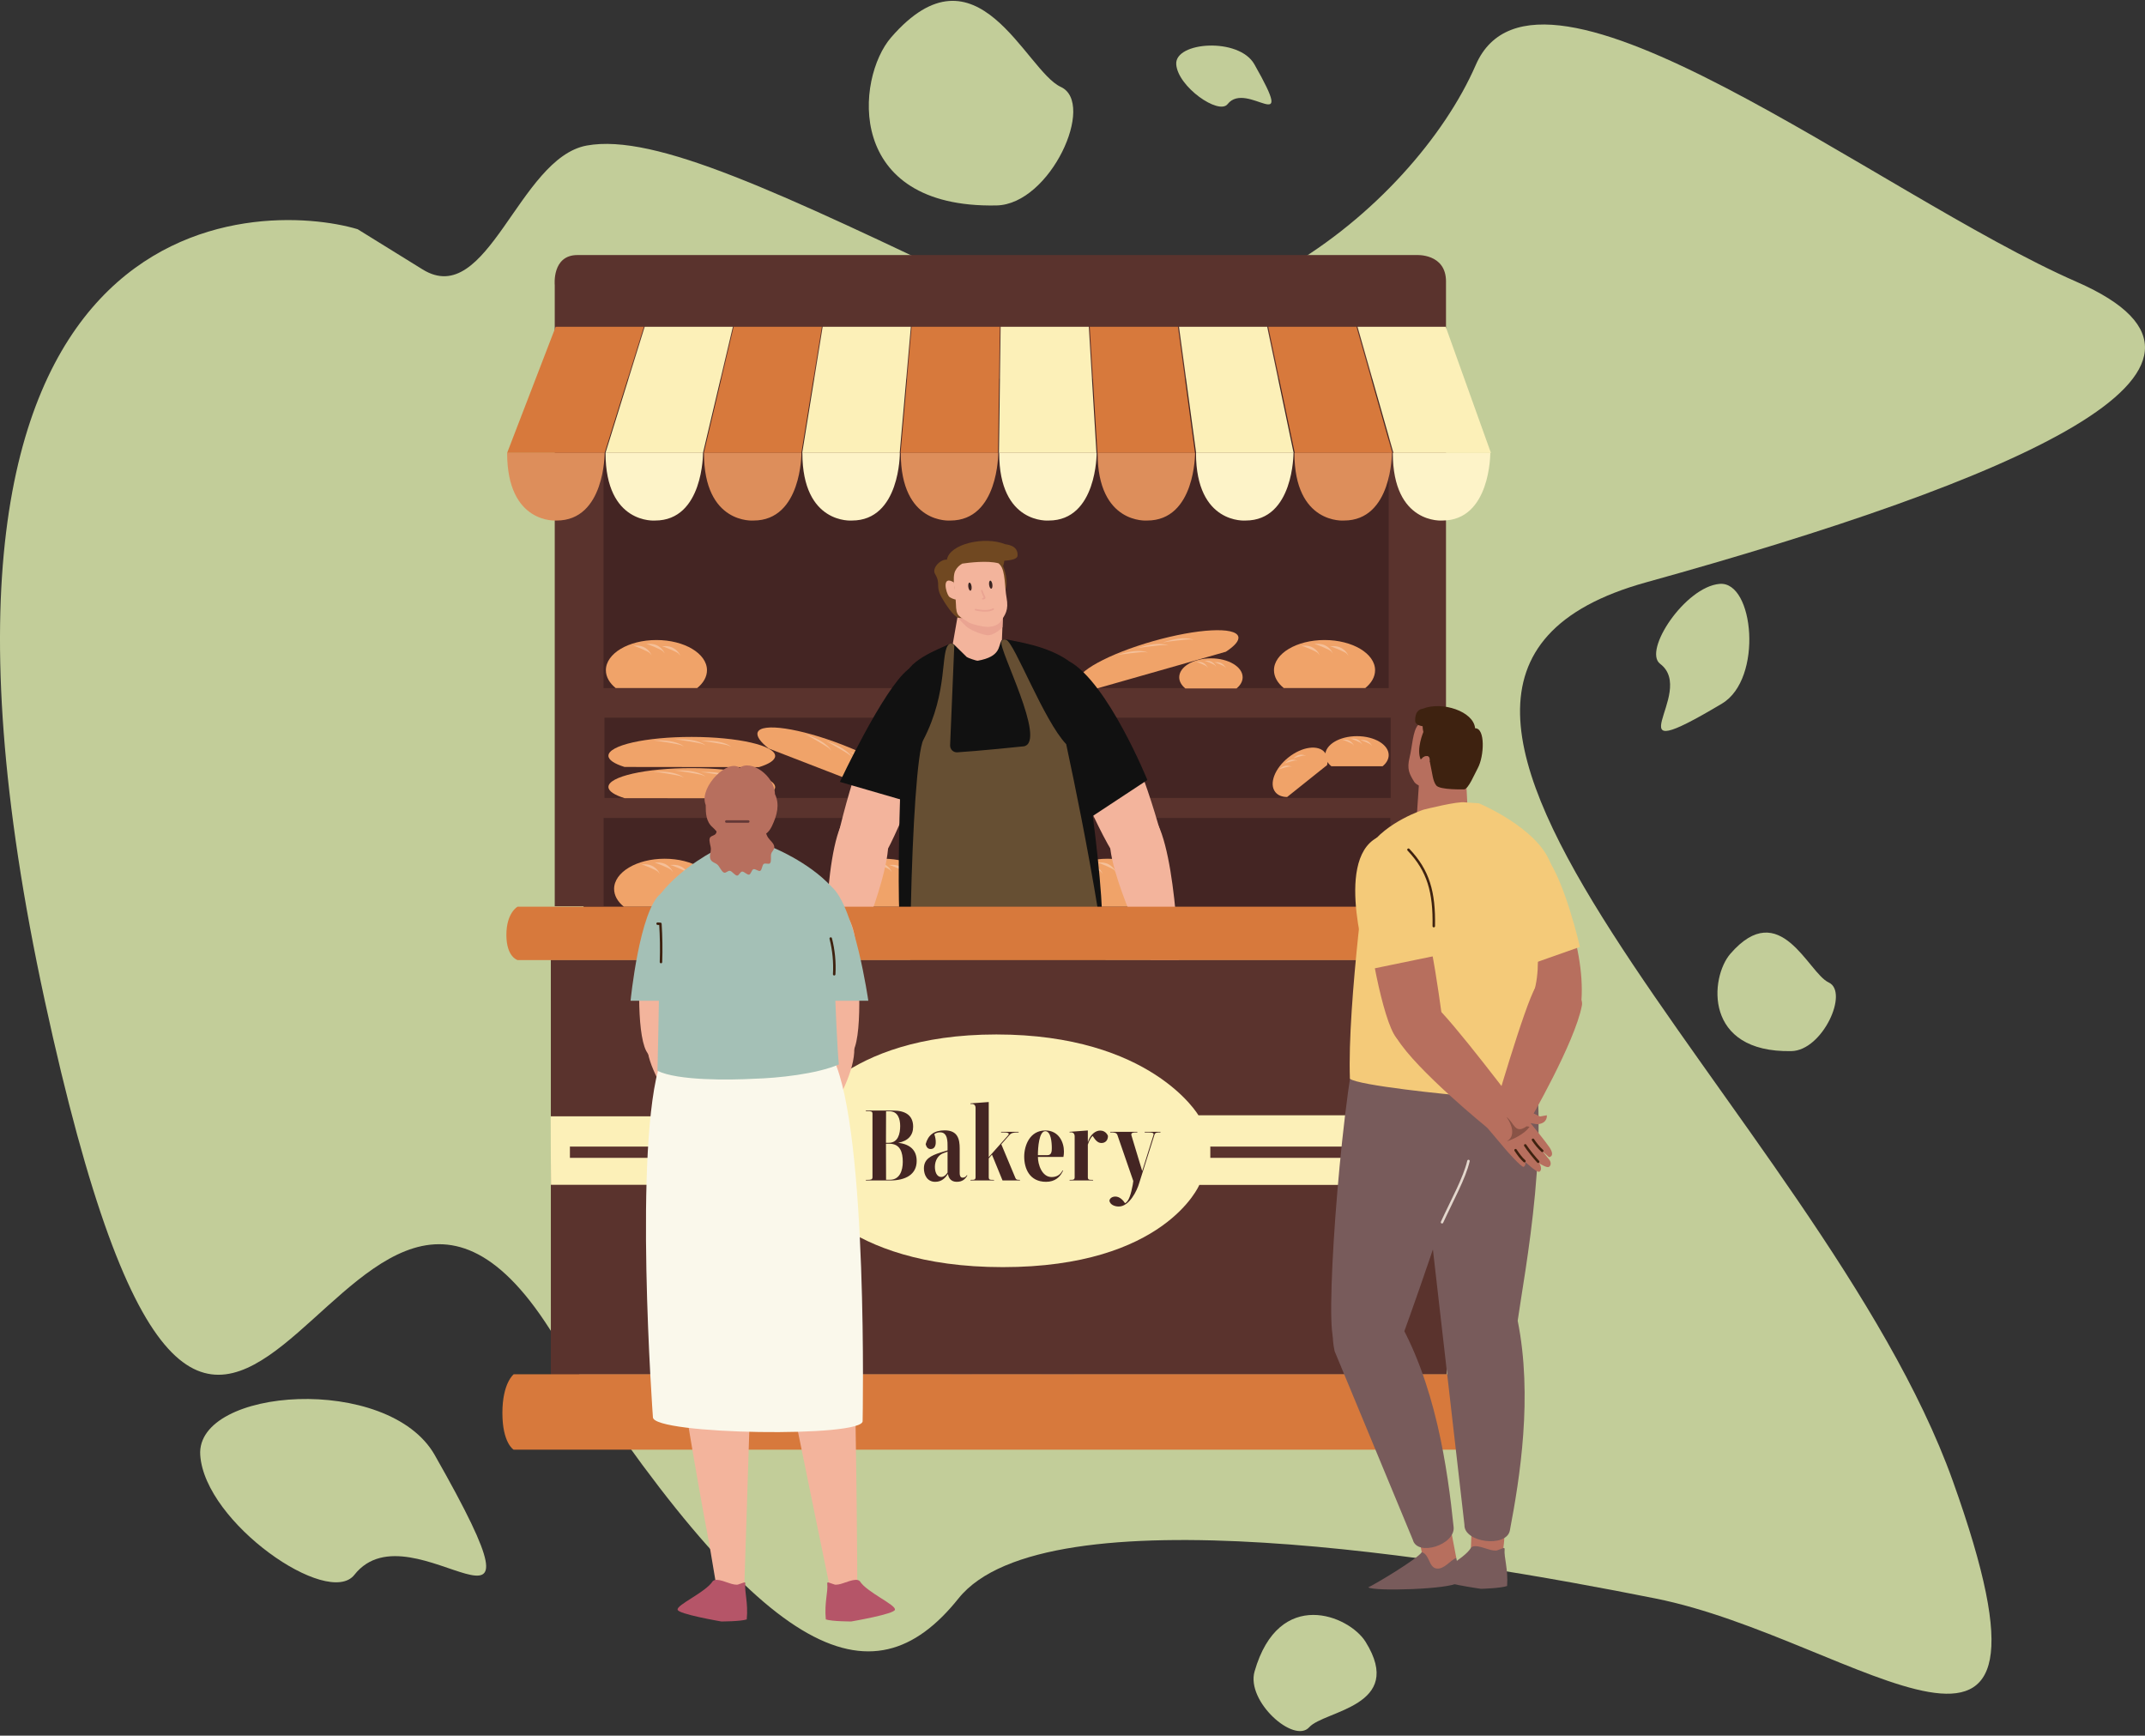 <svg width="398" height="322" viewBox="0 0 398 322" fill="none" xmlns="http://www.w3.org/2000/svg">
<rect x="0" y="0" width="398" height="322" fill="#333333" stroke="none"/>
<path d="M66.35 42.52C49.109 37.348 -24.456 34.476 8.304 185.625C41.064 336.775 62.326 184.476 101.982 246.543C141.638 308.61 161.752 316.658 177.844 296.545C193.937 276.431 269.799 289.074 307.154 296.545C344.509 304.015 386.648 342.612 362.325 274.705C338.002 206.798 237.036 127.005 305.428 108.037C373.819 89.069 422.094 68.381 385.314 52.288C348.533 36.196 285.317 -14.377 273.823 12.058C262.329 38.493 221.524 72.402 183.017 54.012C144.51 35.621 121.521 24.701 108.878 26.999C96.235 29.297 90.488 57.458 78.419 49.988L66.35 42.517V42.52Z" fill="#C2CD99"/>
<path d="M268.406 178.09H102.207V185.625H268.406V178.09Z" fill="#442523"/>
<path d="M261.878 68.921H108.279V170.697H261.878V68.921Z" fill="#442523"/>
<path d="M268.304 52.251C268.32 46.958 262.789 47.316 262.789 47.316H107.146C102.371 47.316 102.933 52.888 102.933 52.888V168.121H268.301C268.301 168.121 268.286 57.541 268.301 52.251H268.304ZM111.982 70.246H257.672V127.656H111.982V70.246ZM257.98 168.106H112.003V151.747H257.98V168.106ZM258.042 148.032H112.158V133.144H258.042V148.032Z" fill="#5A332D"/>
<path d="M185.188 84.026H167.1L169.151 60.62H185.515L185.188 84.026Z" fill="#D7793C"/>
<path d="M166.94 84.026H148.849L152.642 60.62H169.006L166.94 84.026Z" fill="#FCF0B8"/>
<path d="M148.689 84.026H130.598L136.129 60.62H152.493L148.689 84.026Z" fill="#D7793C"/>
<path d="M130.437 84.026H112.347L119.619 60.62H135.984L130.437 84.026Z" fill="#FCF0B8"/>
<path d="M112.186 84.026H94.095L103.106 60.62H119.471L112.186 84.026Z" fill="#D7793C"/>
<path d="M203.443 84.026H185.355L185.664 60.62H202.028L203.443 84.026Z" fill="#FCF0B8"/>
<path d="M221.719 84.026H203.628L202.198 60.62H218.562L221.719 84.026Z" fill="#D7793C"/>
<path d="M240.026 84.026H221.938L218.76 60.62H235.125L240.026 84.026Z" fill="#FCF0B8"/>
<path d="M258.333 84.026H240.245L235.322 60.62H251.687L258.333 84.026Z" fill="#D7793C"/>
<path d="M276.639 84.026H258.552L251.884 60.62H268.249L276.639 84.026Z" fill="#FCF0B8"/>
<path d="M103.295 96.57C103.295 96.57 94.098 97.346 94.098 84.023H112.186C112.186 84.023 112.254 96.57 103.295 96.57Z" fill="#DD8E5B"/>
<path d="M121.552 96.57C121.552 96.57 112.356 97.346 112.356 84.023H130.443C130.443 84.023 130.511 96.57 121.552 96.57Z" fill="#FDF3C8"/>
<path d="M139.813 96.57C139.813 96.57 130.616 97.346 130.616 84.023H148.704C148.704 84.023 148.772 96.57 139.813 96.57Z" fill="#DD8E5B"/>
<path d="M158.074 96.57C158.074 96.57 148.877 97.346 148.877 84.023H166.965C166.965 84.023 167.033 96.57 158.074 96.57Z" fill="#FDF3C8"/>
<path d="M176.331 96.57C176.331 96.57 167.134 97.346 167.134 84.023H185.222C185.222 84.023 185.29 96.57 176.331 96.57Z" fill="#DD8E5B"/>
<path d="M194.592 96.57C194.592 96.57 185.395 97.346 185.395 84.023H203.483C203.483 84.023 203.551 96.57 194.592 96.57Z" fill="#FDF3C8"/>
<path d="M212.852 96.57C212.852 96.57 203.656 97.346 203.656 84.023H221.743C221.743 84.023 221.811 96.57 212.852 96.57Z" fill="#DD8E5B"/>
<path d="M231.11 96.57C231.11 96.57 221.913 97.346 221.913 84.023H240.001C240.001 84.023 240.069 96.57 231.11 96.57Z" fill="#FDF3C8"/>
<path d="M249.37 96.57C249.37 96.57 240.174 97.346 240.174 84.023H258.261C258.261 84.023 258.329 96.57 249.37 96.57Z" fill="#DD8E5B"/>
<path d="M267.631 96.57C267.631 96.57 258.434 97.346 258.434 84.023H276.522C276.522 84.023 276.59 96.57 267.631 96.57Z" fill="#FDF3C8"/>
<path d="M156.381 168.217H171.51C172.65 167.29 173.323 166.148 173.323 164.909C173.323 161.818 169.123 159.31 163.944 159.31C158.765 159.31 154.565 161.818 154.565 164.909C154.565 166.148 155.238 167.29 156.378 168.217H156.381Z" fill="#F0A369"/>
<path d="M159.624 160.373C159.988 160.397 162.409 161.42 162.678 161.701C162.947 161.982 163.03 162.124 163.03 162.124C163.03 162.124 162.783 161.336 161.832 160.75C160.881 160.163 159.624 160.373 159.624 160.373Z" fill="#F5C099"/>
<path d="M162.066 160.045C162.431 160.07 164.852 161.092 165.121 161.373C165.393 161.654 165.473 161.797 165.473 161.797C165.473 161.797 165.226 161.009 164.275 160.422C163.323 159.835 162.066 160.045 162.066 160.045Z" fill="#F5C099"/>
<path d="M164.96 160.475C165.324 160.5 167.746 161.522 168.014 161.803C168.283 162.084 168.366 162.226 168.366 162.226C168.366 162.226 168.119 161.438 167.168 160.852C166.217 160.265 164.96 160.475 164.96 160.475Z" fill="#F5C099"/>
<path d="M115.762 168.217H130.891C132.031 167.29 132.704 166.148 132.704 164.909C132.704 161.818 128.504 159.31 123.325 159.31C118.146 159.31 113.946 161.818 113.946 164.909C113.946 166.148 114.619 167.29 115.759 168.217H115.762Z" fill="#F0A369"/>
<path d="M119.005 160.373C119.369 160.397 121.79 161.42 122.059 161.701C122.328 161.982 122.411 162.124 122.411 162.124C122.411 162.124 122.164 161.336 121.213 160.75C120.262 160.163 119.005 160.373 119.005 160.373Z" fill="#F5C099"/>
<path d="M121.45 160.045C121.815 160.07 124.236 161.092 124.505 161.373C124.773 161.654 124.857 161.797 124.857 161.797C124.857 161.797 124.61 161.009 123.658 160.422C122.707 159.835 121.45 160.045 121.45 160.045Z" fill="#F5C099"/>
<path d="M124.341 160.475C124.706 160.5 127.127 161.522 127.395 161.803C127.664 162.084 127.747 162.226 127.747 162.226C127.747 162.226 127.5 161.438 126.549 160.852C125.598 160.265 124.341 160.475 124.341 160.475Z" fill="#F5C099"/>
<path d="M197.952 168.217H213.081C214.221 167.29 214.894 166.148 214.894 164.909C214.894 161.818 210.694 159.31 205.515 159.31C200.336 159.31 196.136 161.818 196.136 164.909C196.136 166.148 196.809 167.29 197.949 168.217H197.952Z" fill="#F0A369"/>
<path d="M201.191 160.373C201.556 160.397 203.977 161.42 204.246 161.701C204.514 161.982 204.598 162.124 204.598 162.124C204.598 162.124 204.351 161.336 203.399 160.75C202.448 160.163 201.191 160.373 201.191 160.373Z" fill="#F5C099"/>
<path d="M203.637 160.045C204.002 160.07 206.423 161.092 206.692 161.373C206.963 161.654 207.044 161.797 207.044 161.797C207.044 161.797 206.797 161.009 205.846 160.422C204.894 159.835 203.637 160.045 203.637 160.045Z" fill="#F5C099"/>
<path d="M206.531 160.475C206.895 160.5 209.317 161.522 209.585 161.803C209.857 162.084 209.937 162.226 209.937 162.226C209.937 162.226 209.69 161.438 208.739 160.852C207.788 160.265 206.531 160.475 206.531 160.475Z" fill="#F5C099"/>
<path d="M193.316 148.005H208.446C209.585 147.078 210.258 145.935 210.258 144.697C210.258 141.606 206.058 139.098 200.879 139.098C195.701 139.098 191.501 141.606 191.501 144.697C191.501 145.935 192.174 147.078 193.313 148.005H193.316Z" fill="#F0A369"/>
<path d="M196.559 140.161C196.923 140.185 199.344 141.207 199.613 141.488C199.882 141.769 199.965 141.912 199.965 141.912C199.965 141.912 199.718 141.124 198.767 140.537C197.816 139.951 196.559 140.161 196.559 140.161Z" fill="#F5C099"/>
<path d="M199.002 139.833C199.366 139.858 201.787 140.88 202.056 141.161C202.325 141.442 202.408 141.584 202.408 141.584C202.408 141.584 202.161 140.797 201.21 140.21C200.258 139.623 199.002 139.833 199.002 139.833Z" fill="#F5C099"/>
<path d="M201.895 140.262C202.26 140.287 204.681 141.309 204.95 141.59C205.218 141.871 205.302 142.013 205.302 142.013C205.302 142.013 205.055 141.226 204.103 140.639C203.152 140.052 201.895 140.262 201.895 140.262Z" fill="#F5C099"/>
<path d="M174.067 148.005H189.197C190.336 147.078 191.009 145.935 191.009 144.697C191.009 141.606 186.809 139.098 181.63 139.098C176.452 139.098 172.252 141.606 172.252 144.697C172.252 145.935 172.925 147.078 174.064 148.005H174.067Z" fill="#F0A369"/>
<path d="M177.307 140.161C177.671 140.185 180.092 141.207 180.361 141.488C180.63 141.769 180.713 141.912 180.713 141.912C180.713 141.912 180.466 141.124 179.515 140.537C178.564 139.951 177.307 140.161 177.307 140.161Z" fill="#F5C099"/>
<path d="M179.753 139.833C180.117 139.858 182.538 140.88 182.807 141.161C183.076 141.442 183.159 141.584 183.159 141.584C183.159 141.584 182.912 140.797 181.961 140.21C181.01 139.623 179.753 139.833 179.753 139.833Z" fill="#F5C099"/>
<path d="M182.646 140.262C183.011 140.287 185.432 141.309 185.701 141.59C185.969 141.871 186.053 142.013 186.053 142.013C186.053 142.013 185.806 141.226 184.855 140.639C183.903 140.052 182.646 140.262 182.646 140.262Z" fill="#F5C099"/>
<path d="M238.2 127.644H253.329C254.469 126.717 255.142 125.575 255.142 124.336C255.142 121.245 250.942 118.737 245.763 118.737C240.584 118.737 236.384 121.245 236.384 124.336C236.384 125.575 237.058 126.717 238.197 127.644H238.2Z" fill="#F0A369"/>
<path d="M241.443 119.8C241.807 119.824 244.228 120.847 244.497 121.128C244.766 121.409 244.849 121.551 244.849 121.551C244.849 121.551 244.602 120.763 243.651 120.177C242.7 119.59 241.443 119.8 241.443 119.8Z" fill="#F5C099"/>
<path d="M243.889 119.472C244.253 119.497 246.674 120.519 246.943 120.8C247.212 121.081 247.295 121.224 247.295 121.224C247.295 121.224 247.048 120.436 246.097 119.849C245.146 119.262 243.889 119.472 243.889 119.472Z" fill="#F5C099"/>
<path d="M246.779 119.902C247.144 119.927 249.565 120.949 249.834 121.23C250.102 121.511 250.186 121.653 250.186 121.653C250.186 121.653 249.939 120.865 248.988 120.279C248.036 119.692 246.779 119.902 246.779 119.902Z" fill="#F5C099"/>
<path d="M114.236 127.644H129.365C130.505 126.717 131.178 125.575 131.178 124.336C131.178 121.245 126.978 118.737 121.799 118.737C116.62 118.737 112.42 121.245 112.42 124.336C112.42 125.575 113.094 126.717 114.233 127.644H114.236Z" fill="#F0A369"/>
<path d="M117.479 119.8C117.844 119.824 120.265 120.847 120.533 121.128C120.802 121.409 120.885 121.551 120.885 121.551C120.885 121.551 120.638 120.763 119.687 120.177C118.736 119.59 117.479 119.8 117.479 119.8Z" fill="#F5C099"/>
<path d="M119.925 119.472C120.289 119.497 122.711 120.519 122.979 120.8C123.248 121.081 123.331 121.224 123.331 121.224C123.331 121.224 123.084 120.436 122.133 119.849C121.182 119.262 119.925 119.472 119.925 119.472Z" fill="#F5C099"/>
<path d="M122.819 119.902C123.183 119.927 125.604 120.949 125.873 121.23C126.142 121.511 126.225 121.653 126.225 121.653C126.225 121.653 125.978 120.865 125.027 120.279C124.076 119.692 122.819 119.902 122.819 119.902Z" fill="#F5C099"/>
<path d="M247.042 142.159H256.532C257.245 141.578 257.668 140.858 257.668 140.083C257.668 138.144 255.034 136.572 251.785 136.572C248.537 136.572 245.902 138.144 245.902 140.083C245.902 140.858 246.325 141.578 247.039 142.159H247.042Z" fill="#F0A369"/>
<path d="M249.074 137.236C249.303 137.251 250.822 137.891 250.992 138.07C251.162 138.249 251.214 138.335 251.214 138.335C251.214 138.335 251.06 137.841 250.464 137.474C249.868 137.106 249.077 137.239 249.077 137.239L249.074 137.236Z" fill="#F5C099"/>
<path d="M250.609 137.032C250.838 137.047 252.357 137.687 252.527 137.866C252.697 138.045 252.749 138.131 252.749 138.131C252.749 138.131 252.595 137.637 251.999 137.27C251.403 136.902 250.612 137.035 250.612 137.035L250.609 137.032Z" fill="#F5C099"/>
<path d="M252.425 137.301C252.654 137.316 254.173 137.956 254.343 138.135C254.513 138.314 254.565 138.4 254.565 138.4C254.565 138.4 254.411 137.906 253.815 137.539C253.219 137.171 252.428 137.304 252.428 137.304L252.425 137.301Z" fill="#F5C099"/>
<path d="M238.821 147.862L246.236 141.939C246.43 141.037 246.313 140.213 245.828 139.608C244.618 138.091 241.579 138.508 239.04 140.537C236.502 142.566 235.427 145.438 236.638 146.951C237.123 147.557 237.901 147.853 238.821 147.862Z" fill="#F0A369"/>
<path d="M237.339 142.748C237.527 142.619 239.112 142.171 239.356 142.202C239.6 142.233 239.695 142.27 239.695 142.27C239.695 142.27 239.266 141.98 238.571 142.066C237.876 142.152 237.342 142.745 237.342 142.745L237.339 142.748Z" fill="#F5C099"/>
<path d="M238.41 141.631C238.599 141.501 240.183 141.053 240.427 141.084C240.671 141.115 240.767 141.152 240.767 141.152C240.767 141.152 240.337 140.862 239.643 140.948C238.948 141.035 238.414 141.627 238.414 141.627L238.41 141.631Z" fill="#F5C099"/>
<path d="M239.995 140.71C240.183 140.581 241.767 140.133 242.011 140.164C242.255 140.195 242.351 140.232 242.351 140.232C242.351 140.232 241.922 139.941 241.227 140.028C240.532 140.114 239.998 140.707 239.998 140.707L239.995 140.71Z" fill="#F5C099"/>
<path d="M219.943 127.721H229.433C230.146 127.141 230.569 126.421 230.569 125.646C230.569 123.707 227.935 122.135 224.686 122.135C221.437 122.135 218.803 123.707 218.803 125.646C218.803 126.421 219.226 127.141 219.94 127.721H219.943Z" fill="#F0A369"/>
<path d="M221.975 122.798C222.203 122.814 223.723 123.453 223.893 123.632C224.062 123.811 224.115 123.898 224.115 123.898C224.115 123.898 223.961 123.404 223.365 123.036C222.769 122.669 221.978 122.802 221.978 122.802L221.975 122.798Z" fill="#F5C099"/>
<path d="M223.51 122.595C223.739 122.61 225.258 123.249 225.428 123.429C225.598 123.608 225.65 123.694 225.65 123.694C225.65 123.694 225.496 123.2 224.9 122.832C224.304 122.465 223.513 122.598 223.513 122.598L223.51 122.595Z" fill="#F5C099"/>
<path d="M225.323 122.863C225.551 122.879 227.071 123.518 227.241 123.697C227.41 123.876 227.463 123.963 227.463 123.963C227.463 123.963 227.309 123.469 226.712 123.101C226.116 122.734 225.326 122.866 225.326 122.866L225.323 122.863Z" fill="#F5C099"/>
<path d="M174.623 127.956H184.113C184.827 127.375 185.25 126.656 185.25 125.881C185.25 123.941 182.616 122.369 179.367 122.369C176.118 122.369 173.484 123.941 173.484 125.881C173.484 126.656 173.907 127.375 174.62 127.956H174.623Z" fill="#F0A369"/>
<path d="M176.655 123.036C176.884 123.052 178.403 123.691 178.573 123.87C178.743 124.049 178.796 124.136 178.796 124.136C178.796 124.136 178.641 123.641 178.045 123.274C177.449 122.906 176.658 123.039 176.658 123.039L176.655 123.036Z" fill="#F5C099"/>
<path d="M178.19 122.829C178.419 122.845 179.938 123.484 180.108 123.663C180.278 123.842 180.33 123.929 180.33 123.929C180.33 123.929 180.176 123.435 179.58 123.067C178.984 122.7 178.193 122.832 178.193 122.832L178.19 122.829Z" fill="#F5C099"/>
<path d="M180.006 123.101C180.235 123.117 181.754 123.756 181.924 123.935C182.094 124.114 182.146 124.201 182.146 124.201C182.146 124.201 181.992 123.706 181.396 123.339C180.8 122.971 180.009 123.104 180.009 123.104L180.006 123.101Z" fill="#F5C099"/>
<path d="M115.882 148.073L140.832 148.103C142.713 147.526 143.825 146.81 143.828 146.031C143.828 144.092 136.907 142.511 128.365 142.501C119.823 142.492 112.896 144.055 112.893 145.994C112.893 146.769 114.005 147.489 115.882 148.073Z" fill="#F0A369"/>
<path d="M121.237 143.159C121.839 143.174 125.829 143.82 126.274 143.999C126.719 144.178 126.855 144.265 126.855 144.265C126.855 144.265 126.447 143.771 124.878 143.4C123.309 143.029 121.234 143.159 121.234 143.159H121.237Z" fill="#F5C099"/>
<path d="M125.27 142.958C125.873 142.974 129.863 143.619 130.307 143.798C130.752 143.978 130.888 144.064 130.888 144.064C130.888 144.064 130.48 143.57 128.911 143.199C127.343 142.829 125.267 142.958 125.267 142.958H125.27Z" fill="#F5C099"/>
<path d="M130.042 143.233C130.644 143.249 134.634 143.894 135.078 144.073C135.523 144.252 135.659 144.339 135.659 144.339C135.659 144.339 135.251 143.845 133.683 143.474C132.114 143.103 130.038 143.233 130.038 143.233H130.042Z" fill="#F5C099"/>
<path d="M115.882 142.285L140.832 142.316C142.713 141.739 143.825 141.022 143.828 140.244C143.828 138.304 136.907 136.723 128.365 136.714C119.823 136.705 112.896 138.267 112.893 140.207C112.893 140.982 114.005 141.701 115.882 142.285Z" fill="#F0A369"/>
<path d="M121.237 137.372C121.839 137.387 125.829 138.033 126.274 138.212C126.719 138.391 126.855 138.477 126.855 138.477C126.855 138.477 126.447 137.983 124.878 137.613C123.309 137.242 121.234 137.372 121.234 137.372H121.237Z" fill="#F5C099"/>
<path d="M125.27 137.171C125.873 137.186 129.863 137.832 130.307 138.011C130.752 138.19 130.888 138.277 130.888 138.277C130.888 138.277 130.48 137.783 128.911 137.412C127.343 137.041 125.267 137.171 125.267 137.171H125.27Z" fill="#F5C099"/>
<path d="M130.042 137.446C130.644 137.462 134.634 138.107 135.078 138.286C135.523 138.465 135.659 138.552 135.659 138.552C135.659 138.552 135.251 138.058 133.683 137.687C132.114 137.316 130.038 137.446 130.038 137.446H130.042Z" fill="#F5C099"/>
<path d="M142.633 138.863L165.902 147.869C167.866 148.005 169.16 147.736 169.441 147.013C170.142 145.204 164.25 141.238 156.283 138.156C148.315 135.074 141.289 134.04 140.591 135.849C140.31 136.572 141.088 137.644 142.633 138.863Z" fill="#F0A369"/>
<path d="M149.396 136.204C149.952 136.436 153.441 138.474 153.793 138.799C154.145 139.123 154.241 139.256 154.241 139.256C154.241 139.256 154.04 138.647 152.709 137.739C151.378 136.831 149.396 136.204 149.396 136.204Z" fill="#F5C099"/>
<path d="M153.229 137.468C153.784 137.699 157.274 139.737 157.626 140.062C157.978 140.386 158.074 140.519 158.074 140.519C158.074 140.519 157.873 139.91 156.542 139.002C155.211 138.091 153.229 137.468 153.229 137.468Z" fill="#F5C099"/>
<path d="M157.583 139.441C158.139 139.673 161.628 141.711 161.98 142.035C162.332 142.359 162.428 142.492 162.428 142.492C162.428 142.492 162.227 141.884 160.896 140.976C159.565 140.065 157.583 139.441 157.583 139.441Z" fill="#F5C099"/>
<path d="M203.455 127.746L227.45 120.912C229.1 119.837 229.973 118.843 229.76 118.095C229.229 116.23 222.139 116.616 213.924 118.954C205.709 121.295 199.477 124.704 200.009 126.566C200.222 127.314 201.488 127.7 203.455 127.743V127.746Z" fill="#F0A369"/>
<path d="M207.25 121.548C207.831 121.396 211.845 120.921 212.324 120.967C212.803 121.013 212.957 121.063 212.957 121.063C212.957 121.063 212.429 120.698 210.82 120.776C209.208 120.85 207.253 121.548 207.253 121.548H207.25Z" fill="#F5C099"/>
<path d="M211.07 120.248C211.651 120.096 215.666 119.621 216.144 119.667C216.623 119.713 216.777 119.763 216.777 119.763C216.777 119.763 216.249 119.398 214.64 119.476C213.028 119.55 211.074 120.248 211.074 120.248H211.07Z" fill="#F5C099"/>
<path d="M215.734 119.201C216.314 119.049 220.329 118.574 220.808 118.62C221.283 118.67 221.441 118.716 221.441 118.716C221.441 118.716 220.913 118.351 219.304 118.429C217.695 118.506 215.737 119.201 215.737 119.201H215.734Z" fill="#F5C099"/>
<path d="M185.652 125.075H175.8L177.77 113.849H186.096L185.652 125.075Z" fill="#F3B49C"/>
<path d="M216.107 157.495C217.506 163.504 211.225 163.476 208.304 160.694C205.401 157.93 198.434 142.149 197.584 137.637C196.408 131.387 203.016 130.204 205.132 131.433C209.125 133.749 214.44 150.339 216.107 157.495Z" fill="#F3B49C"/>
<path d="M151.28 193.8C151.125 194.59 151.363 194.964 151.629 195.013C151.832 195.05 152.055 194.893 152.113 194.584C151.906 195.263 152.268 195.619 152.663 195.591C152.916 195.572 153.182 195.399 153.321 195.057C153.596 194.383 153.46 189.504 154.352 187.382C154.149 188.828 153.843 190.366 153.855 191.144C153.861 191.613 154 191.916 154.476 192.005C155.1 192.126 155.412 191.805 155.544 191.258C155.958 189.541 157.376 186.388 157.499 185.356C157.864 183.093 157.413 179.847 157.413 179.847C157.413 179.847 153.546 179.304 152.604 180.724C152.147 181.413 151.718 186.162 151.499 187.092C151.31 187.892 150.751 194.297 151.28 193.8Z" fill="#F3B49C"/>
<path d="M152.008 188.479C152.018 190.449 152.03 192.419 152.039 194.386" stroke="#EE9575" stroke-width="0.466" stroke-linecap="round" stroke-linejoin="round"/>
<path d="M151.326 192.605C151.351 193.08 151.28 193.8 151.28 193.8" stroke="#EE9575" stroke-width="0.466" stroke-linecap="round" stroke-linejoin="round"/>
<path d="M154.578 185.847C154.497 186.484 154.448 186.672 154.368 187.308" stroke="#EE9575" stroke-width="0.466" stroke-linecap="round" stroke-linejoin="round"/>
<path d="M154.911 157.865C153.756 163.921 159.899 163.668 162.657 160.78C165.396 157.911 171.649 141.89 172.316 137.35C173.243 131.062 166.742 130.121 164.716 131.427C160.896 133.888 156.286 150.66 154.911 157.868V157.865Z" fill="#F3B49C"/>
<path d="M164.791 157.087C164.469 164.233 157.472 180.085 157.472 180.085L153.083 180.316C153.083 180.316 152.765 154.829 157.505 150.96C159.76 149.119 164.939 153.798 164.791 157.087Z" fill="#F3B49C"/>
<path d="M181.674 257.454C181.674 257.454 178.61 260.7 177.536 260.166C176.72 259.761 176.313 255.286 176.313 255.286L176.087 251.617L181.417 252.871L181.677 257.451L181.674 257.454Z" fill="#F3B49C"/>
<path d="M176.174 261.126C176.73 262.191 178.024 263.109 178.901 263.566C179.24 263.742 180.544 263.553 180.8 263.281C181.627 262.404 182.653 261.197 182.677 260.728C182.711 258.909 183.101 257.63 181.878 256.271C181.192 255.691 178.972 256.768 177.956 256.917C177.159 257.031 177.443 256.969 176.751 256.839C176.331 256.759 175.911 256.543 175.942 256.895C176.044 258.05 176.041 258.689 176.174 261.132V261.126Z" fill="#785B5B"/>
<path d="M182.677 158.804C173.787 154.338 171.143 157.881 170.263 161.719C166.535 177.945 172.026 206.322 173.203 214.574C173.203 214.574 173.203 214.574 173.203 214.577C171.131 228.675 173.546 243.724 175.371 253.436C175.976 256.657 182.724 255.459 182.542 252.164C182.542 252.164 188.409 172.892 188.496 171.459C189.092 161.667 185.241 160.089 182.677 158.801V158.804Z" fill="#A4C0B6"/>
<path d="M199.49 258.155C199.49 258.155 196.525 261.521 195.432 261.033C194.604 260.663 194.064 256.206 194.064 256.206L193.73 252.55L199.094 253.588L199.49 258.152V258.155Z" fill="#F3B49C"/>
<path d="M194.055 262.028C194.604 263.099 195.889 264.023 196.76 264.483C197.096 264.662 198.384 264.473 198.637 264.202C199.453 263.325 200.466 262.111 200.49 261.642C200.521 259.813 200.904 258.532 199.691 257.164C199.011 256.58 196.815 257.658 195.812 257.803C195.024 257.917 195.305 257.855 194.62 257.723C194.206 257.642 193.786 257.423 193.82 257.778C193.925 258.936 193.919 259.582 194.058 262.031L194.055 262.028Z" fill="#785B5B"/>
<path d="M197.584 159.524C188.57 155.419 186.031 159.063 185.262 162.939C182.013 179.307 188.341 207.443 189.759 215.643C189.759 215.643 189.759 215.643 189.759 215.646C188.103 229.818 190.96 244.761 193.069 254.397C193.77 257.59 200.475 256.123 200.2 252.837C200.2 252.837 203.727 173.377 203.773 171.941C204.082 162.13 200.184 160.709 197.587 159.527L197.584 159.524Z" fill="#A4C0B6"/>
<path d="M186.334 186.505C185.917 189.726 186.476 194.269 186.692 198.574" stroke="#3E2210" stroke-width="0.429" stroke-linecap="round" stroke-linejoin="round"/>
<path d="M167.715 126.489C167.789 122.555 174.389 120.396 176.121 119.488C176.421 119.33 176.794 119.392 177.057 119.608L179.379 121.888C179.568 122.045 181.186 122.619 181.427 122.576C185.71 121.813 185.213 119.886 185.797 118.883C185.982 118.562 186.763 118.605 187.124 118.694C188.594 119.049 194.135 119.747 198.146 122.508C198.332 122.635 198.458 122.833 198.495 123.055C199.125 126.718 204.548 158.603 204.545 172.009C204.385 172.275 204.261 172.482 204.1 172.744C201.358 174.171 189.512 177.068 186.569 177.336C180.701 177.877 172.199 178.059 168.203 177.407C167.959 177.182 167.774 177.012 167.53 176.784C165.757 169.616 167.564 134.234 167.712 126.486L167.715 126.489Z" fill="#111111"/>
<path d="M155.835 145.055L167.805 148.526C167.805 148.526 174.281 140.707 172.983 135.568C172.106 132.085 170.037 122.99 168.484 124.204C163.938 127.786 155.835 145.055 155.835 145.055Z" fill="#111111"/>
<path d="M212.892 144.706L202.442 151.59L194.737 124.821C194.737 124.821 197.964 122.446 198.437 122.712C205.589 126.714 212.892 144.706 212.892 144.706Z" fill="#111111"/>
<path d="M171.328 137.264C176.044 128.181 174.42 120.72 176.118 119.491C176.415 119.278 176.794 119.408 177.066 119.729L176.291 138.261C176.26 139.005 176.878 139.617 177.622 139.571C181.081 139.361 189.808 138.496 190.003 138.453C194.271 137.538 185.268 120.476 185.812 119.052C185.985 118.598 186.352 118.58 186.72 118.719C188.249 119.306 193.662 133.678 197.831 138.06C197.918 138.641 206.451 176.91 206.898 196.798V196.808C205.481 198.586 192.208 202.762 189.058 203.046C182.925 203.595 173.882 203.469 170.099 202.215L170.093 202.209C167.817 193.892 169.071 141.606 171.325 137.261L171.328 137.264Z" fill="#664F33"/>
<path d="M178.267 114.019L186.074 114.389L186 116.375C186 116.375 184.382 118.092 182.98 117.817C181.578 117.542 179.932 116.801 179.262 116.184C178.592 115.566 177.968 114.933 177.968 114.751C177.968 114.568 178.267 114.019 178.267 114.019Z" fill="#EAA492"/>
<path d="M175.698 103.831C176.183 100.888 182.711 99.421 186.504 100.962C186.618 101.011 188.919 101.082 188.805 103.037C188.835 103.976 186.424 103.991 186.362 104.025C186.353 104.028 186.346 104.035 186.337 104.038C186.319 104.467 186.124 105.017 186.124 105.017C186.124 105.017 187.412 108.111 186.343 109.862C184.808 108.346 185.179 110.155 184.447 110.239C183.718 112.484 183.672 113.42 182.909 114.213C182.134 115.019 177.851 114.605 177.848 114.624C176.971 114.411 175.352 111.999 174.673 110.748C173.527 108.627 174.608 108.352 173.499 106.483C172.829 105.353 174.583 103.686 175.695 103.834L175.698 103.831Z" fill="#704821"/>
<path d="M186.76 110.859C186.423 109.019 186.544 106.002 185.624 104.865C185.512 104.726 185.392 104.609 185.265 104.501C183.212 103.948 179.768 104.38 178.552 104.56C178.014 104.859 177.554 105.282 177.248 105.897C176.584 107.228 177.316 110.14 177.366 112.014C177.428 114.411 177.848 114.238 179.79 115.489C180.364 115.856 183.091 116.477 183.771 116.27C184.459 116.174 185.043 115.97 185.528 115.473C186.541 114.047 187.196 113.21 186.763 110.859H186.76Z" fill="#F3B49C"/>
<path d="M176.986 108.04C174.688 106.656 175.5 109.911 176.059 110.634C176.263 110.9 177.057 111.227 177.474 111.246L176.989 108.04H176.986Z" fill="#F3B49C"/>
<path d="M180.068 109.583C180.235 109.561 180.327 109.209 180.274 108.796C180.22 108.383 180.04 108.066 179.873 108.088C179.705 108.11 179.613 108.462 179.667 108.875C179.721 109.288 179.9 109.604 180.068 109.583Z" fill="url(#paint0_linear_1858_3713)"/>
<path d="M183.928 109.213C184.096 109.191 184.188 108.839 184.134 108.426C184.08 108.014 183.901 107.697 183.734 107.719C183.566 107.741 183.474 108.093 183.528 108.505C183.582 108.918 183.761 109.235 183.928 109.213Z" fill="url(#paint1_linear_1858_3713)"/>
<path d="M181.013 113.104C181.013 113.104 183.255 113.657 184.283 112.987" stroke="#EAA492" stroke-width="0.309" stroke-miterlimit="10" stroke-linecap="round"/>
<path d="M182.177 109.59C182.177 109.59 182.48 110.486 182.665 110.767C182.85 111.048 182.362 111.069 182.362 111.069" stroke="#EAA492" stroke-width="0.309" stroke-miterlimit="10" stroke-linecap="round"/>
<path d="M221.122 193.272C221.311 194.056 221.079 194.439 220.811 194.498C220.604 194.544 220.372 194.396 220.301 194.087C220.539 194.76 220.181 195.128 219.776 195.115C219.517 195.106 219.239 194.942 219.084 194.606C218.779 193.942 218.741 189.062 217.753 186.975C218.013 188.411 218.383 189.936 218.399 190.718C218.408 191.187 218.278 191.493 217.796 191.604C217.163 191.746 216.833 191.437 216.679 190.897C216.194 189.195 214.631 186.098 214.467 185.072C214.013 182.824 214.356 179.563 214.356 179.563C214.356 179.563 218.284 178.877 219.297 180.261C219.788 180.931 220.4 185.662 220.656 186.582C220.875 187.376 221.681 193.756 221.122 193.278V193.272Z" fill="#F3B49C"/>
<path d="M220.187 187.978C220.249 189.945 220.307 191.916 220.369 193.883" stroke="#EE9575" stroke-width="0.472" stroke-linecap="round" stroke-linejoin="round"/>
<path d="M221.033 192.076C221.027 192.552 221.122 193.272 221.122 193.272" stroke="#EE9575" stroke-width="0.472" stroke-linecap="round" stroke-linejoin="round"/>
<path d="M217.466 185.446C217.571 186.079 217.63 186.264 217.735 186.897" stroke="#EE9575" stroke-width="0.472" stroke-linecap="round" stroke-linejoin="round"/>
<path d="M205.99 157.084C206.577 164.214 214.301 179.795 214.301 179.795L218.791 179.862C218.791 179.862 218.189 154.382 213.208 150.688C210.839 148.934 205.719 153.801 205.99 157.081V157.084Z" fill="#F3B49C"/>
<path d="M102.207 178.09H268.409V255.005H102.211L102.207 178.09Z" fill="#5A332D"/>
<path d="M222.37 206.912C222.37 206.912 213.674 191.913 184.873 191.913C156.072 191.913 148.599 207.098 148.599 207.098H102.18L102.223 219.802H148.556C148.556 219.802 155.964 235.077 186.065 235.077C216.166 235.077 222.531 219.821 222.531 219.821H268.415V206.912H222.373H222.37ZM146.638 214.806H105.747V212.696L105.827 212.709H146.638V214.806ZM265.463 214.806H224.572V212.696L224.652 212.709H265.463V214.806Z" fill="#FCF0B8"/>
<path d="M165.024 212.186H164.389L164.408 218.865H165.14C166.93 218.865 167.508 217.171 167.508 215.554C167.508 213.783 167.046 212.186 165.024 212.186ZM165.024 206.16H164.408L164.389 212.012H164.909C166.641 212.012 167.026 210.318 167.026 208.894C167.026 207.546 166.584 206.16 165.024 206.16ZM160.655 219V218.885H160.982C161.559 218.885 161.887 218.846 161.887 218.403V206.622C161.887 206.141 161.559 206.141 160.982 206.141H160.655V206.026H165.679C168.046 206.026 169.432 206.95 169.432 209.029C169.432 210.607 168.508 211.666 166.661 212.012C168.913 212.282 170.087 213.418 170.087 215.381C170.087 217.903 168.008 219 165.159 219H160.655ZM175.818 217.537V213.649C175.587 213.726 175.26 213.841 175.029 213.937C174.047 214.303 173.469 215.323 173.469 216.459C173.469 217.287 173.739 218.346 174.663 218.346C175.144 218.346 175.568 217.922 175.818 217.537ZM179.398 218.018L179.495 218.076C179.071 218.769 178.571 219.25 177.512 219.25C176.492 219.25 175.991 218.577 175.895 217.787C175.375 218.538 174.74 219.25 173.527 219.25C172.006 219.25 171.429 217.922 171.429 216.767C171.429 215.054 172.68 214.399 174.49 213.822C174.778 213.726 175.51 213.495 175.818 213.418V212.763C175.818 211.878 175.876 210.068 174.451 210.068C174.008 210.068 173.643 210.184 173.354 210.415C173.662 211.165 173.989 213.167 172.68 213.167C172.083 213.167 171.872 212.705 171.756 212.263C172.199 210.569 173.335 209.702 175.279 209.702C177.704 209.702 178.07 211.319 178.07 213.071V217.672C178.07 217.961 178.147 218.48 178.609 218.48C179.033 218.48 179.244 218.249 179.398 218.018ZM189.196 218.885H189.253V219H186.019L184.056 214.207L183.459 214.9V218.384C183.459 218.904 183.748 218.885 184.191 218.885H184.441V219H180.071V218.885H180.168C180.745 218.885 181.015 218.885 181.015 218.384V205.564C181.015 205.082 180.784 204.736 180.148 204.813H180.071V204.697L183.459 204.447V214.669L186.982 210.703C187.482 210.164 186.963 210.087 186 210.087H185.75V209.972H189.003V210.087H188.868C187.983 210.087 187.617 210.203 187.271 210.607L185.788 212.282L188.406 218.538C188.541 218.846 188.676 218.885 189.196 218.885ZM192.58 214.303H194.37C195.14 214.303 195.159 213.514 195.159 212.994C195.159 211.935 195.005 209.856 193.946 209.856C192.791 209.856 192.58 212.898 192.58 214.303ZM197.315 214.63H192.58C192.58 215.997 193.311 218.365 195.121 218.365C196.045 218.365 196.718 217.98 197.161 217.133L197.257 217.152C196.738 218.365 195.737 219.25 194.1 219.25C191.001 219.25 190.039 216.748 190.039 214.573C190.039 212.571 191.04 209.722 193.966 209.722C196.449 209.722 197.411 211.897 197.411 213.61C197.411 213.957 197.392 214.284 197.315 214.63ZM204.136 209.741C205.253 209.741 205.58 210.742 205.58 210.742C205.58 211.608 205.041 212.051 204.367 212.051C203.559 212.051 203.116 211.281 202.731 210.723C202.346 211.108 202.057 211.685 201.846 212.359V218.384C201.846 218.904 202.134 218.885 202.596 218.885H202.827V219H198.458V218.885H198.554C199.131 218.885 199.401 218.885 199.401 218.384V210.838C199.401 210.357 199.17 210.01 198.535 210.068L198.458 210.087V209.972L201.846 209.722V211.897C202.308 210.453 203.27 209.741 204.136 209.741ZM212.839 210.087H212.396V209.972H215.322V210.087H215.284C214.591 210.087 214.34 210.126 214.206 210.53L211.395 219.424C210.972 220.944 209.528 223.832 207.584 223.832C206.717 223.832 205.948 223.427 205.851 222.754C205.909 222.311 206.352 221.984 206.968 221.984C207.757 221.984 208.431 222.696 208.739 223.216C209.451 222.927 209.855 221.502 210.182 219.789L210.279 219.096L207.353 210.626C207.199 210.087 206.66 210.087 206.102 210.087H206.005V209.972H211.029V210.087H210.856C210.548 210.087 209.759 210.049 209.932 210.626L211.934 217.248L214.013 210.607C214.167 210.145 213.821 210.087 212.839 210.087Z" fill="#442523"/>
<path d="M96.025 178.108H273.848C273.848 178.108 276.627 176.944 276.627 172.936C276.627 168.927 273.808 168.214 273.808 168.214H96.025C96.025 168.214 93.959 169.341 93.959 173.439C93.959 177.537 96.025 178.108 96.025 178.108Z" fill="#D7793C"/>
<path d="M95.318 254.956H275.954C275.954 254.956 277.992 255.119 277.992 261.422C277.992 267.725 275.969 268.942 275.969 268.942H95.299C95.299 268.942 93.218 267.722 93.218 262.136C93.218 256.549 95.318 254.956 95.318 254.956Z" fill="#D7793C"/>
<path d="M319.525 130.519C327.156 125.967 325.458 107.759 319.062 108.321C312.666 108.88 304.816 120.726 308.034 123.151C315.115 128.487 298.01 143.354 319.525 130.522V130.519Z" fill="#C2CD99"/>
<path d="M232.74 11.919C229.875 6.876 217.969 7.738 218.247 11.919C218.525 16.101 226.15 21.385 227.775 19.319C231.354 14.77 240.822 26.134 232.74 11.919Z" fill="#C2CD99"/>
<path d="M80.67 269.946C72.063 254.807 36.317 257.392 37.154 269.946C37.991 282.499 60.878 298.364 65.757 292.159C76.501 278.5 104.938 312.625 80.667 269.946H80.67Z" fill="#C2CD99"/>
<path d="M332.394 195.001C338.194 194.884 343.113 184.01 339.306 182.262C335.498 180.514 330.325 166.278 321.07 176.941C317.274 181.311 316.045 195.328 332.394 195.001Z" fill="#C2CD99"/>
<path d="M232.784 310.077C231.181 315.651 240.118 323.563 242.913 320.444C245.708 317.322 260.837 316.587 253.385 304.596C250.331 299.679 237.302 294.364 232.784 310.08V310.077Z" fill="#C2CD99"/>
<path d="M184.897 38.114C194.906 37.913 203.399 19.14 196.824 16.122C190.252 13.105 181.321 -11.471 165.346 6.938C158.796 14.482 156.674 38.679 184.894 38.114H184.897Z" fill="#C2CD99"/>
<path d="M149.624 195.184C150.838 200.962 156.458 198.568 158.327 194.967C160.183 191.391 159.324 177.967 158.574 173.646C157.533 167.665 152.811 165.951 151.184 167.862C148.114 171.469 149.315 188.161 149.627 195.184H149.624Z" fill="#F3B49C"/>
<path d="M158.459 193.714C159.438 201.493 147.564 215.813 147.564 215.813L141.502 213.314C141.502 213.314 148.132 193.229 150.242 190.057C151.829 187.67 158.067 190.607 158.459 193.714Z" fill="#F3B49C"/>
<path d="M128.609 195.184C127.395 200.962 121.774 198.568 119.906 194.967C118.05 191.391 118.485 179.177 119.236 174.857C120.277 168.875 125.421 165.951 127.049 167.862C130.119 171.469 128.917 188.161 128.605 195.184H128.609Z" fill="#F3B49C"/>
<path d="M120.373 196.017C122.602 204.643 134.646 216.1 134.646 216.1L140.233 212.669C140.233 212.669 130.49 193.896 127.902 191.101C125.956 188.998 119.588 192.988 120.373 196.021V196.017Z" fill="#F3B49C"/>
<path d="M140.659 206.159C140.609 202.441 137.716 191.07 127.747 195.573C124.872 196.87 125.483 190.085 122.602 198.658C117.892 212.666 129.56 275.703 131.666 286.78L132.722 293.065C132.722 293.065 132.892 296.502 133.772 296.851C134.936 297.311 138.108 294.102 138.108 294.102C138.108 294.102 140.764 214.253 140.659 206.162V206.159Z" fill="#F3B49C"/>
<path d="M159.065 293.207C159.065 293.207 158.777 204.55 154.621 196.397C150.566 188.445 150.779 195.662 147.749 194.93C137.24 192.392 136.113 204.152 136.629 207.824C137.759 215.881 153.818 293.713 153.818 293.713C153.818 293.713 157.406 297.308 158.57 296.848C159.451 296.499 159.061 293.207 159.061 293.207H159.065Z" fill="#F3B49C"/>
<path d="M138.556 300.433C137.407 300.819 133.828 300.813 133.828 300.813C133.828 300.813 125.727 299.426 125.733 298.623C125.505 297.737 130.987 295.375 132.243 293.346C132.985 292.567 135.193 293.818 136.224 293.948C137.033 294.05 136.746 293.985 137.466 293.781C137.901 293.658 138.346 293.358 138.29 293.806C138.108 295.282 138.852 297.314 138.556 300.433Z" fill="#B55568"/>
<path d="M153.228 300.433C154.376 300.819 157.956 300.813 157.956 300.813C157.956 300.813 166.056 299.426 166.05 298.623C166.278 297.737 160.797 295.375 159.54 293.346C158.799 292.567 156.591 293.818 155.559 293.948C154.75 294.05 155.037 293.985 154.318 293.781C153.882 293.658 153.438 293.358 153.493 293.806C153.675 295.282 152.931 297.314 153.228 300.433Z" fill="#B55568"/>
<path d="M160.059 263.572C160.059 263.572 161.115 210.131 154.624 196.397C150.81 188.328 150.782 195.662 147.753 194.93C142.839 193.744 139.976 195.684 138.374 198.46C136.45 195.338 133.13 193.139 127.747 195.573C124.872 196.87 125.483 188.3 122.602 196.87C117.435 212.243 121.148 262.927 121.148 262.927C121.154 266.182 160.664 266.756 160.056 263.572H160.059Z" fill="#FAF8EB"/>
<path d="M122.602 165.781C126.536 160.744 133.046 157.554 133.046 157.554L143.179 157.137C143.179 157.137 149.929 159.78 154.265 164.481C154.265 164.481 155.068 192.166 155.652 197.475C151.498 199.257 144.405 200.007 139.871 200.131C135.344 200.378 125.746 200.501 121.997 198.658C122.145 193.318 122.602 165.784 122.602 165.784V165.781Z" fill="#A4C0B6"/>
<path d="M161.115 185.66H117C117 185.66 118.652 168.897 122.602 165.781C126.351 162.822 132.348 165.469 138.256 165.163C144.732 164.83 151.1 161.809 154.265 164.481C158.607 168.146 161.115 185.66 161.115 185.66Z" fill="#A4C0B6"/>
<path d="M122.018 171.361C122.191 171.37 122.364 171.38 122.537 171.392C122.688 173.751 122.722 176.117 122.645 178.479" stroke="#3E2210" stroke-width="0.463" stroke-linecap="round" stroke-linejoin="round"/>
<path d="M154.142 174.119C154.695 176.274 154.911 178.517 154.784 180.74" stroke="#3E2210" stroke-width="0.463" stroke-linecap="round" stroke-linejoin="round"/>
<path d="M143.79 147.31C143.741 143.941 139.309 140.8 137.243 142.455C135.072 140.686 129.869 145.88 130.851 149.086C130.872 149.16 130.903 149.25 130.943 149.351C130.953 150.862 130.962 152.4 132.259 153.514C132.528 153.746 133.281 154.561 133.432 154.882C133.63 155.306 134.056 155.59 134.507 155.716C134.958 155.843 135.434 155.834 135.9 155.809C137.348 155.732 138.781 155.506 140.214 155.281C140.857 155.179 141.521 155.071 142.067 154.716C142.604 154.364 142.969 153.808 143.244 153.227C144.195 151.226 144.711 149.231 143.787 147.31H143.79Z" fill="#B76F5E"/>
<path d="M138.988 162.263C138.633 162.337 138.065 161.661 137.703 161.692C137.32 161.723 137.123 162.458 136.762 162.439C136.369 162.421 135.844 161.646 135.464 161.562C135.035 161.47 134.692 162.05 134.316 161.88C133.868 161.683 133.51 160.769 133.145 160.435C132.719 160.043 132.092 160 131.836 159.422C131.576 158.841 131.901 158.162 131.904 157.514C131.904 156.958 131.502 156.068 131.688 155.506C131.848 155.028 132.531 155.077 132.821 154.66C133.08 154.289 132.997 153.326 133.361 153.014C133.698 152.73 134.396 153.162 134.801 152.971C135.177 152.789 135.338 151.936 135.783 151.844C136.23 151.751 136.863 152.446 137.302 152.458C137.768 152.474 138.136 151.822 138.596 151.946C139.096 152.078 139.584 152.958 140.026 153.187C140.523 153.443 141.097 153.138 141.517 153.499C142.008 153.922 142.166 154.864 142.49 155.352C142.87 155.923 143.546 156.396 143.654 157.007C143.763 157.615 143.234 157.893 143.086 158.403C142.96 158.838 143.17 159.78 142.892 160.129C142.657 160.423 142.018 160.043 141.693 160.29C141.406 160.509 141.394 161.392 141.057 161.559C140.748 161.714 140.149 161.142 139.794 161.26C139.458 161.371 139.346 162.186 138.991 162.257L138.988 162.263Z" fill="#B76F5E"/>
<path d="M134.767 152.406H138.843" stroke="#643937" stroke-width="0.463" stroke-linecap="round" stroke-linejoin="round"/>
<path d="M263.805 287.957C263.805 287.957 265.849 291.935 267.174 292.074C268.175 292.179 270.21 289.02 270.21 289.02L269.28 284.146L263.224 285.07L263.805 287.957Z" fill="#B76F5E"/>
<path d="M270.543 293.599C269.222 294.841 254.936 295.276 253.876 294.483C254.985 294.01 263.076 289.171 263.805 287.96C265.238 288.312 265.093 290.798 266.538 290.99C267.989 291.181 269.033 289.486 270.21 289.026C270.21 289.026 271.09 293.087 270.543 293.602V293.599Z" fill="#785B5B"/>
<path d="M247.354 248.088C248.448 251.924 258.506 252.65 260.306 247.705C263.113 239.997 272.156 214.223 273.731 205.693C274.45 201.805 269.904 188.968 258.935 190.7C255.773 191.2 255.452 180.367 252.583 189.604C249.161 200.616 245.903 242.987 247.354 248.088Z" fill="#785B5B"/>
<path d="M269.716 283.285C270.056 286.586 262.977 288.837 262.147 285.663L247.635 250.673C246.502 245.426 248.259 241.418 251.471 240.596C253.182 240.158 257.088 240.961 258.771 243.731C266.393 256.291 268.623 272.745 269.713 283.282L269.716 283.285Z" fill="#785B5B"/>
<path d="M272.884 288.155C272.884 288.155 276.556 291.299 277.801 290.734C278.743 290.304 279.095 285.817 279.095 285.817L279.259 282.142L273.06 283.569L272.884 288.155Z" fill="#B76F5E"/>
<path d="M279.645 294.229C278.477 294.662 274.796 294.758 274.796 294.758C274.796 294.758 266.427 293.562 266.412 292.738C266.152 291.833 271.72 289.248 272.952 287.127C273.691 286.305 275.997 287.528 277.06 287.63C277.894 287.71 277.597 287.655 278.329 287.423C278.771 287.284 279.222 286.963 279.178 287.423C279.033 288.946 279.858 291.015 279.642 294.226L279.645 294.229Z" fill="#785B5B"/>
<path d="M268.968 189.576C279.243 184.82 282.433 188.276 283.573 192.087C288.384 208.186 282.748 236.727 281.605 245.016C281.605 245.016 281.605 245.016 281.605 245.019C284.422 259.042 282.016 274.165 280.151 283.933C279.53 287.173 271.609 286.194 271.726 282.896C271.726 282.896 262.659 203.847 262.517 202.417C261.547 192.649 266.007 190.947 268.968 189.576Z" fill="#785B5B"/>
<path d="M272.471 215.39C271.729 218.584 269.41 222.725 267.563 226.752" stroke="#E4D8CE" stroke-width="0.463" stroke-linecap="round" stroke-linejoin="round"/>
<path d="M262.558 156.304L272.613 156.026L271.937 142.842L263.438 143.08L262.558 156.304Z" fill="#B76F5E"/>
<path d="M270.612 142.024C270.794 140.158 271.717 137.289 271.164 135.934C270.522 134.359 268.854 133.932 267.403 133.679C265.948 133.426 264.237 133.262 263.101 134.528C262.125 135.619 262.023 138.63 261.563 140.445C260.976 142.768 261.551 143.629 262.434 145.096C262.866 145.615 263.419 145.844 264.083 145.97C264.729 146.208 267.425 145.714 268.005 145.371C269.985 144.213 270.38 144.405 270.612 142.02V142.024Z" fill="#B76F5E"/>
<path d="M273.697 135.106C273.434 131.965 267.56 130.054 264.003 131.48C263.895 131.527 262.595 131.524 262.579 133.596C262.493 134.59 263.889 134.689 263.947 134.729C263.953 134.735 263.963 134.738 263.969 134.745C263.96 135.199 264.105 135.792 264.105 135.792C264.105 135.792 262.743 138.997 263.611 140.906C265.102 139.386 264.654 141.282 265.318 141.409C265.846 143.827 265.834 144.818 266.48 145.699C267.137 146.594 271.686 146.427 271.689 146.446C272.505 146.27 273.518 143.768 274.212 142.481C275.386 140.3 275.633 135.063 273.7 135.106H273.697Z" fill="#3E2210"/>
<path d="M263.978 140.566C266.019 139.25 265.207 142.471 264.701 143.178C264.515 143.438 263.814 143.741 263.453 143.747L263.978 140.566Z" fill="#B76F5E"/>
<path d="M287.699 160.154C285.225 153.521 274.401 149.028 274.401 149.028L271.878 148.855C270.568 148.58 264.179 150.198 264.179 150.198C264.179 150.198 257.196 152.415 253.969 157.218C253.969 157.218 249.951 186.213 250.476 200.128C251.956 201.367 268.975 203.115 272.134 203.315C278.283 203.708 281.207 199.535 284.919 198.668C286.787 192.893 290.484 167.616 287.699 160.151V160.154Z" fill="#F4CA79"/>
<path d="M293.43 185.626C293.785 191.688 283.285 187.226 284.098 185.422C287.007 178.953 284.023 167.955 283.603 163.465C283.023 157.245 282.377 157.471 284.508 158.932C288.526 161.683 294.187 175.163 293.43 185.629V185.626Z" fill="#B76F5E"/>
<path d="M293.511 186.568C292.21 193.445 283.709 208.09 283.709 208.09L276.853 207.376C276.853 207.376 282.884 186.475 284.928 183.134C286.466 180.62 294.11 183.406 293.514 186.571L293.511 186.568Z" fill="#B76F5E"/>
<path d="M267.9 191.058C267.78 197.13 261.643 195.786 259.065 192.504C256.505 189.245 253.713 173.505 253.645 168.993C253.552 162.746 259.083 162.122 261.094 163.743C264.886 166.8 266.869 183.9 267.9 191.055V191.058Z" fill="#B76F5E"/>
<path d="M259.176 192.618C262.835 198.584 275.991 209.248 275.991 209.248L282.149 206.138C282.149 206.138 269.08 188.745 265.982 186.349C263.651 184.545 257.496 189.873 259.179 192.618H259.176Z" fill="#B76F5E"/>
<path d="M287.421 215.088L286.21 213.581L287.418 214.68C287.418 214.68 288.656 214.569 287.464 212.799C286.729 211.712 283.983 208.352 283.983 208.352C283.983 208.352 285.083 208.593 285.379 208.559C287.226 208.34 287.01 206.904 287.01 206.904L285.738 207.129L281.763 205.215L280.651 205.428C280.018 203.102 272.603 204.483 275.732 208.955L279.209 213.062C279.237 213.133 282.374 216.7 282.723 216.471C283.072 216.243 283.134 215.767 282.859 215.412C282.859 215.412 285.175 217.648 285.651 217.37C286.108 217.101 285.963 216.314 285.595 215.804C285.988 216.076 287.062 216.678 287.39 216.487C287.825 216.233 287.841 215.607 287.424 215.088H287.421Z" fill="#B76F5E"/>
<path d="M286.161 213.503C285.515 212.926 284.86 212.108 284.444 211.456" stroke="#3E2210" stroke-width="0.463" stroke-linecap="round" stroke-linejoin="round"/>
<path d="M285.398 215.517C284.879 214.977 283.542 213.331 283.004 212.487" stroke="#3E2210" stroke-width="0.463" stroke-linecap="round" stroke-linejoin="round"/>
<path d="M282.856 215.412C282.266 214.906 281.636 214.028 281.21 213.38" stroke="#3E2210" stroke-width="0.463" stroke-linecap="round" stroke-linejoin="round"/>
<path d="M283.814 209.035C282.896 210.338 280.926 211.302 279.564 211.746C281.315 210.789 280.491 208.522 279.53 207.228C280.96 208.257 281.062 210.523 283.27 208.945L283.817 209.035H283.814Z" fill="#895346"/>
<path d="M293.156 175.667L285.188 178.477C285.188 178.477 270.998 161.479 273.592 156.856C275.349 153.725 282.115 151.61 286.985 159.08C290.438 163.725 293.152 175.67 293.152 175.67L293.156 175.667Z" fill="#F4CA79"/>
<path d="M253.951 179.873L266.192 177.35L261.341 157.638C261.341 157.638 255.921 155.17 255.448 155.43C247.45 159.843 253.954 179.873 253.954 179.873H253.951Z" fill="#F4CA79"/>
<path d="M261.338 157.638C265.059 161.553 266.146 165.531 266.035 171.812" stroke="#3E2210" stroke-width="0.463" stroke-linecap="round" stroke-linejoin="round"/>
<defs>
<linearGradient id="paint0_linear_1858_3713" x1="180.074" y1="109.582" x2="179.87" y2="108.089" gradientUnits="userSpaceOnUse">
<stop stop-color="#442523"/>
<stop offset="1" stop-color="#302420"/>
</linearGradient>
<linearGradient id="paint1_linear_1858_3713" x1="183.935" y1="109.212" x2="183.73" y2="107.719" gradientUnits="userSpaceOnUse">
<stop stop-color="#442523"/>
<stop offset="1" stop-color="#302420"/>
</linearGradient>
</defs>
</svg>
